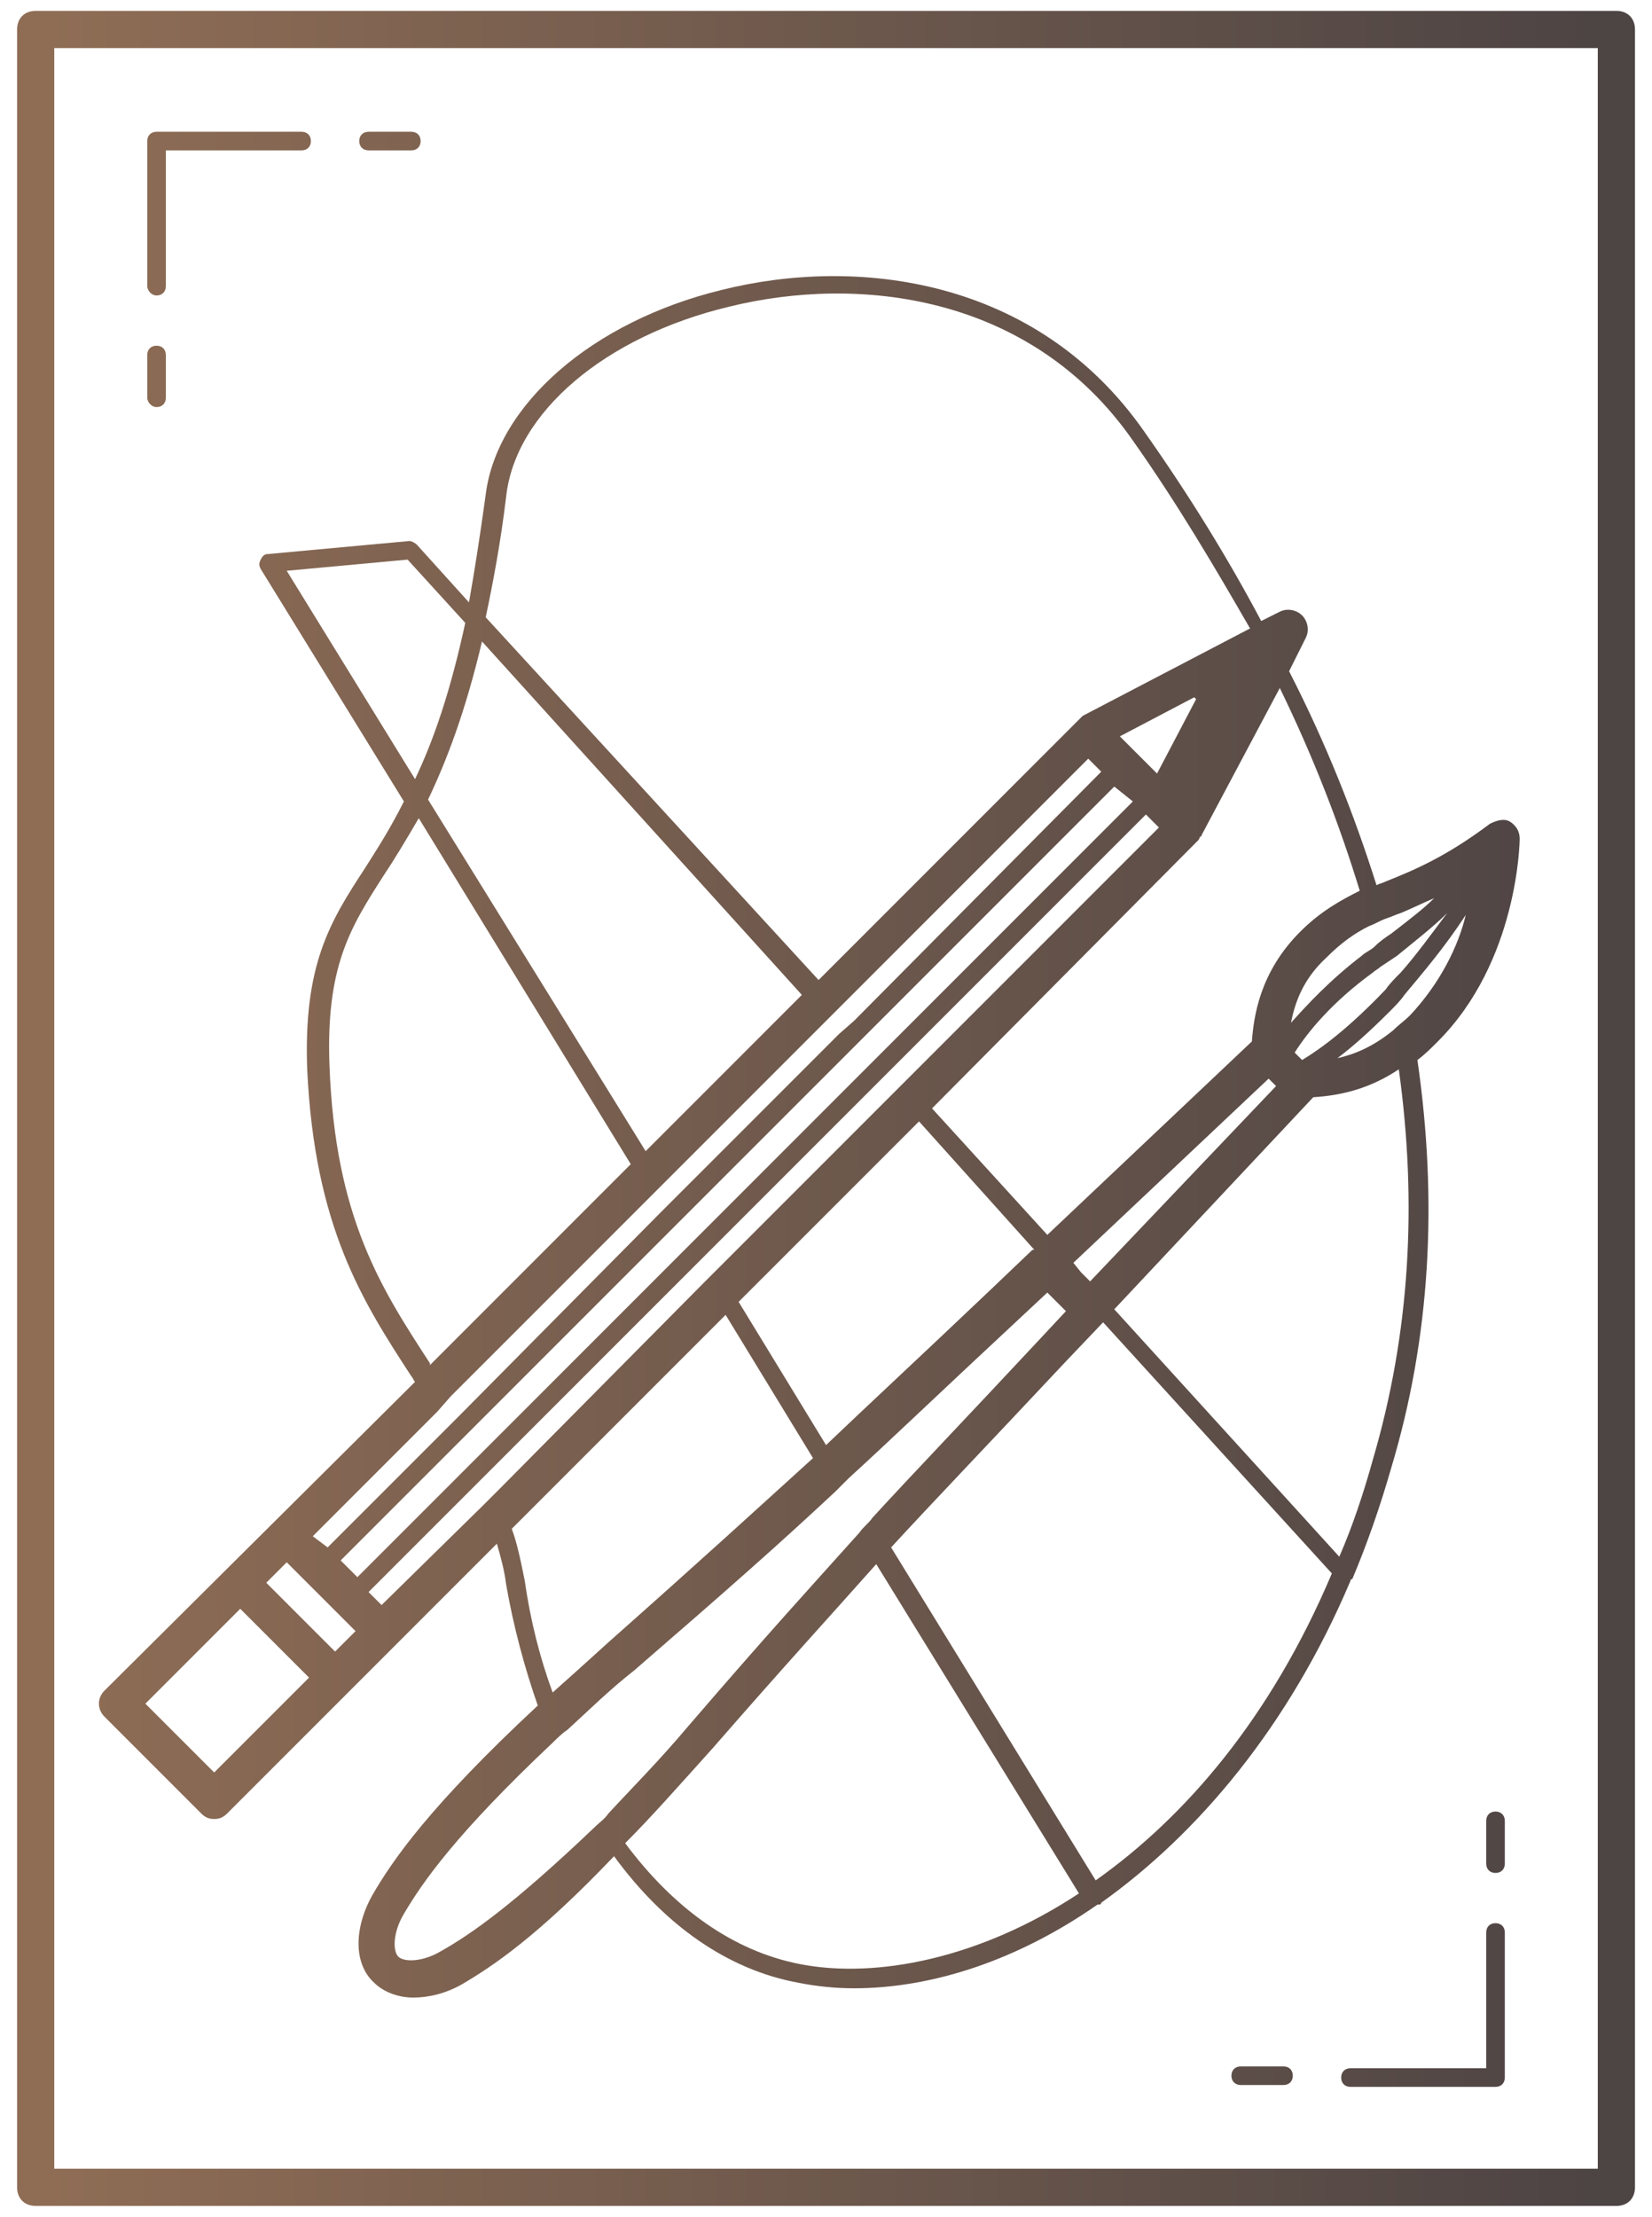 <svg width="82" height="110" viewBox="0 0 82 110" fill="none" xmlns="http://www.w3.org/2000/svg">
<path d="M7.771 14.662C8.048 14.662 8.232 14.477 8.232 14.2V7.462H14.971C15.248 7.462 15.432 7.277 15.432 7C15.432 6.723 15.248 6.539 14.971 6.539H7.771C7.494 6.539 7.309 6.723 7.309 7V14.2C7.309 14.385 7.494 14.662 7.771 14.662Z" fill="url(#paint0_linear)"/>
<path d="M80.232 0.539H1.771C1.217 0.539 0.848 0.908 0.848 1.462V108.539C0.848 109.092 1.217 109.462 1.771 109.462H80.232C80.786 109.462 81.155 109.092 81.155 108.539V1.462C81.155 0.908 80.786 0.539 80.232 0.539ZM79.309 107.616H2.694V2.385H79.309V107.616Z" fill="url(#paint1_linear)"/>
<path d="M18.294 7.462H20.417C20.694 7.462 20.879 7.277 20.879 7C20.879 6.723 20.694 6.539 20.417 6.539H18.294C18.017 6.539 17.832 6.723 17.832 7C17.832 7.277 18.017 7.462 18.294 7.462Z" fill="url(#paint2_linear)"/>
<path d="M7.771 20.2C8.048 20.2 8.232 20.015 8.232 19.739V17.616C8.232 17.339 8.048 17.154 7.771 17.154C7.494 17.154 7.309 17.339 7.309 17.616V19.739C7.309 19.923 7.494 20.2 7.771 20.2Z" fill="url(#paint3_linear)"/>
<path d="M74.232 95.431C73.955 95.431 73.771 95.615 73.771 95.892V102.631H67.032C66.755 102.631 66.571 102.816 66.571 103.092C66.571 103.369 66.755 103.554 67.032 103.554H74.232C74.509 103.554 74.694 103.369 74.694 103.092V95.892C74.694 95.615 74.509 95.431 74.232 95.431Z" fill="url(#paint4_linear)"/>
<path d="M63.709 102.539H61.586C61.309 102.539 61.124 102.723 61.124 103C61.124 103.277 61.309 103.462 61.586 103.462H63.709C63.986 103.462 64.171 103.277 64.171 103C64.171 102.723 63.986 102.539 63.709 102.539Z" fill="url(#paint5_linear)"/>
<path d="M74.232 89.892C73.955 89.892 73.771 90.077 73.771 90.354V92.477C73.771 92.754 73.955 92.939 74.232 92.939C74.509 92.939 74.694 92.754 74.694 92.477V90.354C74.694 90.077 74.509 89.892 74.232 89.892Z" fill="url(#paint6_linear)"/>
<path d="M9.986 89.985C10.171 90.169 10.355 90.262 10.632 90.262C10.909 90.262 11.094 90.169 11.278 89.985L24.663 76.6C24.848 77.246 25.032 77.892 25.125 78.631C25.494 80.754 26.048 82.785 26.694 84.631C21.34 89.615 19.494 92.292 18.479 94.046C17.555 95.708 17.555 97.462 18.571 98.385C19.032 98.846 19.771 99.123 20.509 99.123C21.248 99.123 22.078 98.939 22.909 98.477C24.479 97.554 26.694 96.077 30.479 92.108C32.971 95.523 36.109 97.739 39.617 98.385C40.54 98.569 41.463 98.662 42.386 98.662C46.263 98.662 50.509 97.277 54.478 94.508H54.571C54.663 94.508 54.663 94.415 54.663 94.415C59.463 91 63.986 85.646 67.032 78.446C67.032 78.446 67.032 78.354 67.125 78.354C67.863 76.6 68.509 74.754 69.063 72.816C71.002 66.354 71.371 59.615 70.356 52.6C70.725 52.323 71.002 52.046 71.371 51.677C75.34 47.708 75.432 41.8 75.432 41.615C75.432 41.246 75.248 40.969 74.971 40.785C74.694 40.6 74.325 40.692 73.956 40.877C71.74 42.539 70.171 43.185 68.786 43.739C68.602 43.831 68.509 43.831 68.325 43.923C67.217 40.416 65.832 36.908 63.986 33.308L64.817 31.646C65.002 31.277 64.909 30.816 64.632 30.539C64.356 30.262 63.894 30.169 63.525 30.354L62.602 30.816C60.94 27.677 59.002 24.539 56.786 21.4C51.432 13.739 42.478 12.723 35.832 14.385C29.371 15.954 24.663 20.108 24.109 24.539C23.832 26.569 23.555 28.323 23.279 29.892L20.694 27.031C20.602 26.939 20.417 26.846 20.325 26.846L13.309 27.492C13.125 27.492 13.032 27.585 12.94 27.769C12.848 27.954 12.848 28.046 12.94 28.231L20.048 39.769C19.402 41.062 18.756 42.077 18.109 43.092C16.355 45.769 15.063 47.892 15.248 53.062C15.617 60.908 18.017 64.6 20.417 68.292C20.509 68.385 20.509 68.477 20.602 68.569L5.186 83.892C4.817 84.262 4.817 84.816 5.186 85.185L9.986 89.985ZM11.925 79.831L15.34 83.246L10.632 87.954L7.217 84.539L11.925 79.831ZM14.232 77.523L17.648 80.939L16.632 81.954L13.217 78.539L14.232 77.523ZM69.986 50.385C69.709 50.662 69.432 50.846 69.156 51.123C68.14 51.954 67.217 52.323 66.386 52.508C67.125 51.954 67.956 51.215 68.971 50.2C69.248 49.923 69.525 49.646 69.709 49.369C70.632 48.262 71.74 46.969 72.755 45.4C72.386 46.969 71.463 48.816 69.986 50.385C69.986 50.292 69.986 50.292 69.986 50.385ZM21.894 96.816C20.971 97.369 20.048 97.369 19.771 97.092C19.494 96.816 19.494 95.892 20.048 94.969C20.971 93.4 22.632 91 27.432 86.477C27.617 86.292 27.894 86.016 28.171 85.831C29.186 84.908 30.202 83.892 31.494 82.877C36.294 78.723 38.694 76.6 41.463 74.016C41.648 73.831 41.925 73.554 42.109 73.369C44.232 71.431 46.632 69.123 50.602 65.431L51.986 64.139L52.909 65.062L51.617 66.446C47.74 70.6 45.34 73.092 43.309 75.308C43.125 75.585 42.848 75.769 42.663 76.046C40.263 78.723 38.14 81.031 34.171 85.646C32.694 87.4 31.309 88.785 30.202 89.985C30.017 90.262 29.74 90.446 29.555 90.631C25.494 94.508 23.371 95.985 21.894 96.816ZM53.279 62.662L62.971 53.523L63.34 53.892L54.109 63.585L53.648 63.123L53.279 62.662ZM64.632 52.6L64.263 52.231C64.909 51.215 66.109 49.739 68.14 48.262C68.232 48.169 68.417 48.077 68.509 47.985C68.786 47.8 69.063 47.615 69.34 47.431C70.356 46.6 71.186 45.954 71.832 45.308C71.002 46.416 70.263 47.431 69.525 48.262C69.248 48.539 68.971 48.816 68.786 49.092C66.94 51.031 65.555 52.046 64.632 52.6ZM69.525 45.308C69.986 45.123 70.54 44.846 71.186 44.569C70.632 45.123 69.894 45.677 69.063 46.323C68.786 46.508 68.509 46.692 68.232 46.969C68.048 47.154 67.771 47.246 67.586 47.431C66.017 48.631 64.909 49.831 64.079 50.754C64.263 49.831 64.632 48.631 65.832 47.523C66.571 46.785 67.217 46.323 67.956 45.954C68.232 45.862 68.509 45.677 68.786 45.585C69.063 45.492 69.248 45.4 69.525 45.308ZM51.248 62.016L49.217 63.954C45.525 67.462 43.032 69.769 41.002 71.708L36.663 64.6L45.617 55.646L51.34 62.016H51.248ZM18.94 79.646L18.294 79L56.879 40.416L57.525 41.062L35.002 63.585L24.756 73.923L24.017 74.662L18.94 79.646ZM59.279 34.6L59.371 34.692L57.432 38.385L55.586 36.539L59.279 34.6ZM56.232 39.769L17.74 78.262L16.909 77.431L55.309 39.031L56.232 39.769ZM32.048 57.123L21.248 39.677C22.171 37.739 23.094 35.339 23.925 31.831L39.802 49.369L32.048 57.123ZM22.355 69.308L54.017 37.646L54.663 38.292L42.386 50.662L41.648 51.308L32.786 60.169L22.909 70.139L16.263 76.785L15.525 76.231L21.709 70.046L22.355 69.308ZM26.048 78.446C25.863 77.523 25.678 76.6 25.402 75.862L36.017 65.246L40.355 72.354C37.402 75.031 35.094 77.154 30.202 81.492C29.186 82.415 28.263 83.246 27.432 83.985C26.786 82.231 26.325 80.385 26.048 78.446ZM39.709 97.462C36.386 96.816 33.432 94.692 31.032 91.462C32.325 90.169 33.709 88.6 35.371 86.754C39.156 82.415 41.279 80.108 43.494 77.615L53.556 93.954C48.663 97.185 43.494 98.2 39.709 97.462ZM54.386 93.308L44.232 76.785C46.355 74.477 48.755 71.985 52.909 67.554L54.755 65.615L66.109 78.077C63.063 85.277 58.817 90.169 54.386 93.308ZM68.14 72.446C67.678 74.108 67.125 75.769 66.478 77.246L55.309 64.969L65.186 54.446C66.663 54.354 68.048 53.985 69.432 53.062C70.356 59.708 69.986 66.169 68.14 72.446ZM67.494 44.2C66.571 44.662 65.555 45.215 64.54 46.231C62.509 48.262 62.232 50.477 62.14 51.677L51.986 61.277L46.263 55L59.463 41.708C59.463 41.708 59.556 41.615 59.556 41.523C59.556 41.523 59.648 41.523 59.648 41.431L63.525 34.139C65.186 37.554 66.478 40.877 67.494 44.2ZM25.125 24.631C25.586 20.477 30.017 16.692 36.202 15.216C42.571 13.646 51.156 14.569 56.232 21.862C58.448 25 60.294 28.139 62.048 31.185L53.74 35.523L40.632 48.631L24.109 30.631C24.479 28.877 24.848 26.939 25.125 24.631ZM14.232 28.323L20.232 27.769L23.094 30.908C22.355 34.323 21.525 36.723 20.602 38.662L14.232 28.323ZM21.34 67.646C18.94 63.954 16.632 60.446 16.355 52.877C16.171 47.985 17.371 46.046 19.032 43.462C19.586 42.631 20.14 41.708 20.786 40.6L31.309 57.769L21.34 67.739V67.646Z" fill="url(#paint7_linear)"/>
<defs>
<linearGradient id="paint0_linear" x1="2.363" y1="59.31" x2="79.137" y2="59.265" gradientUnits="userSpaceOnUse">
<stop stop-color="#8F6D55"/>
<stop offset="1" stop-color="#4D4444"/>
</linearGradient>
<linearGradient id="paint1_linear" x1="2.363" y1="59.31" x2="79.137" y2="59.265" gradientUnits="userSpaceOnUse">
<stop stop-color="#8F6D55"/>
<stop offset="1" stop-color="#4D4444"/>
</linearGradient>
<linearGradient id="paint2_linear" x1="2.363" y1="59.31" x2="79.137" y2="59.265" gradientUnits="userSpaceOnUse">
<stop stop-color="#8F6D55"/>
<stop offset="1" stop-color="#4D4444"/>
</linearGradient>
<linearGradient id="paint3_linear" x1="2.363" y1="59.31" x2="79.137" y2="59.265" gradientUnits="userSpaceOnUse">
<stop stop-color="#8F6D55"/>
<stop offset="1" stop-color="#4D4444"/>
</linearGradient>
<linearGradient id="paint4_linear" x1="2.363" y1="59.31" x2="79.137" y2="59.265" gradientUnits="userSpaceOnUse">
<stop stop-color="#8F6D55"/>
<stop offset="1" stop-color="#4D4444"/>
</linearGradient>
<linearGradient id="paint5_linear" x1="2.363" y1="59.31" x2="79.137" y2="59.265" gradientUnits="userSpaceOnUse">
<stop stop-color="#8F6D55"/>
<stop offset="1" stop-color="#4D4444"/>
</linearGradient>
<linearGradient id="paint6_linear" x1="2.363" y1="59.31" x2="79.137" y2="59.265" gradientUnits="userSpaceOnUse">
<stop stop-color="#8F6D55"/>
<stop offset="1" stop-color="#4D4444"/>
</linearGradient>
<linearGradient id="paint7_linear" x1="2.363" y1="59.31" x2="79.137" y2="59.265" gradientUnits="userSpaceOnUse">
<stop stop-color="#8F6D55"/>
<stop offset="1" stop-color="#4D4444"/>
</linearGradient>
</defs>
</svg>
